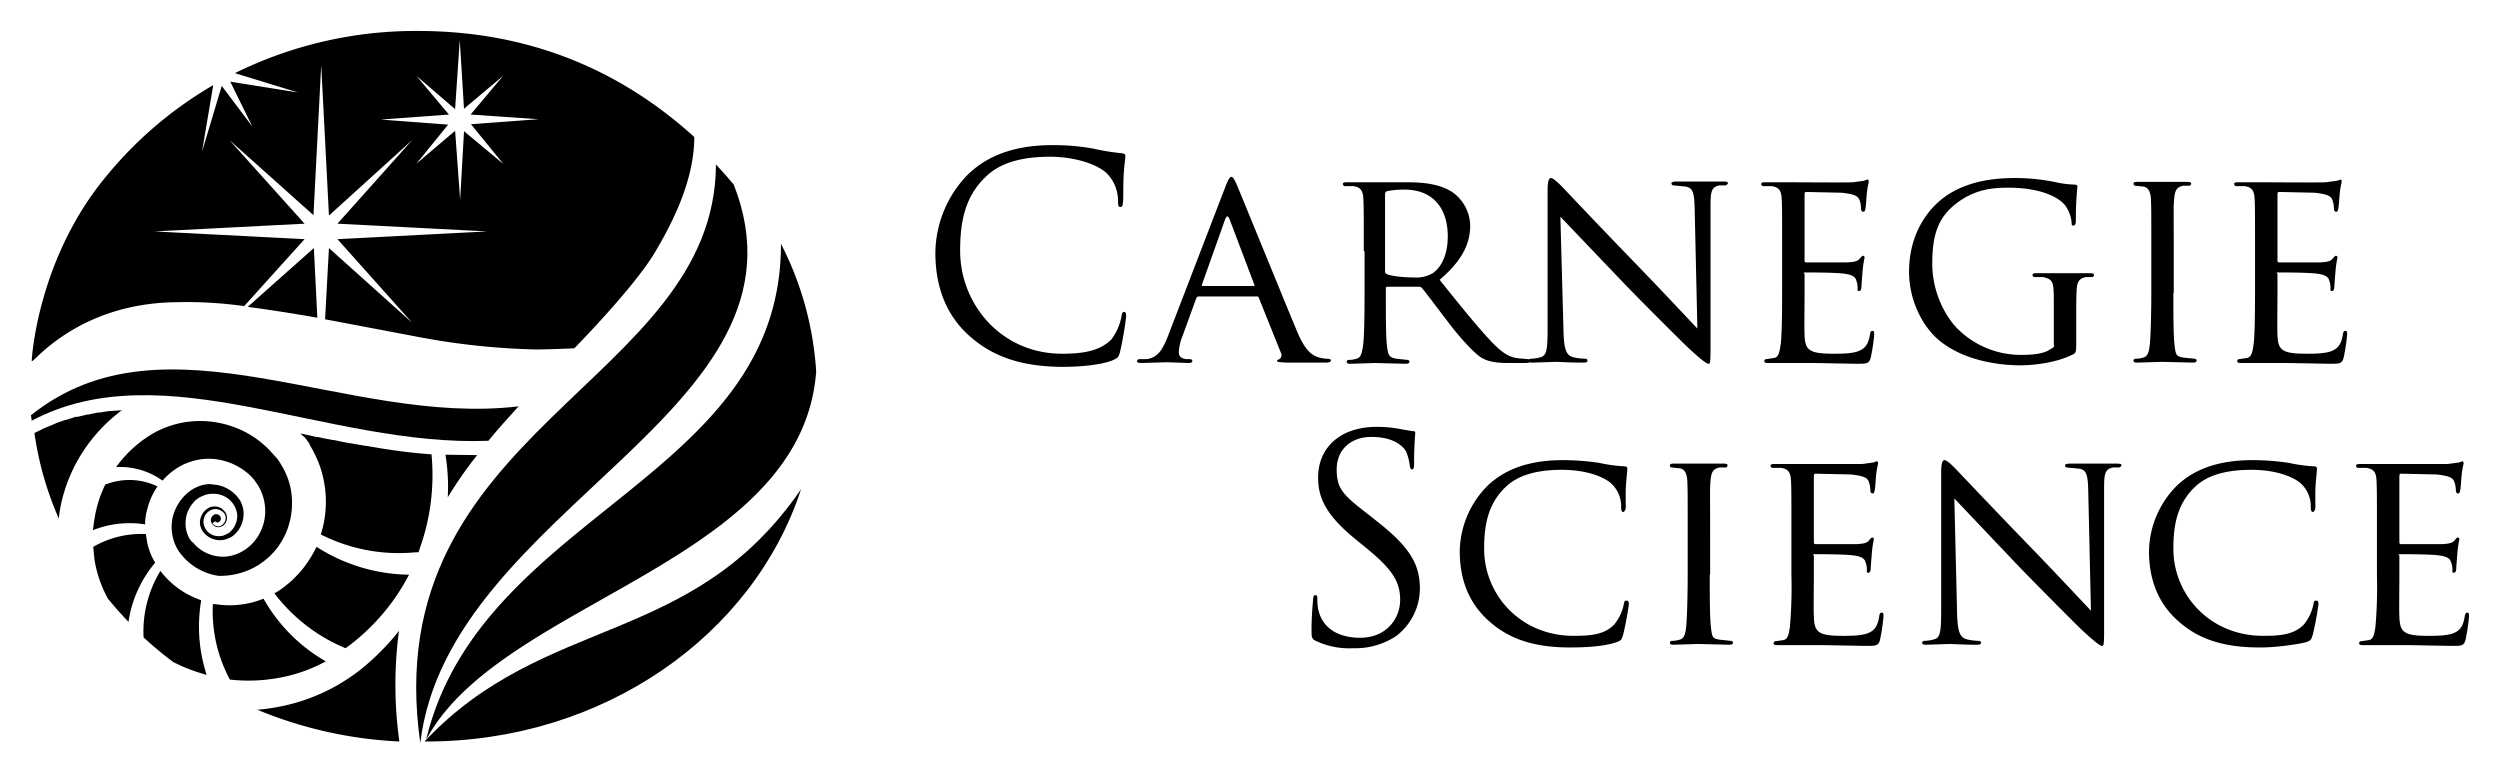 <svg xmlns="http://www.w3.org/2000/svg" width="646" height="200" viewBox="0 0 646 200" focusable="false" role="img" aria-label="Carnegie Science" fill="currentColor"><path d="M340,165.6c-1-.5-1.1-.8-1.1-2.8,0-3.7.3-6.6.4-7.8s.2-1.2.6-1.2.5.2.5.8a13.7,13.7,0,0,0,.2,2.7c1.1,5.5,5.9,7.5,10.8,7.5,7,0,10.4-5.1,10.4-9.8s-2.1-7.9-8.4-13.1l-3.3-2.7c-7.7-6.3-9.5-10.8-9.5-15.8,0-7.8,5.8-13.1,15.1-13.1a31.6,31.6,0,0,1,6.8.7l2.5.4c.6,0,.7.1.7.5s-.3,2.8-.3,7.7c0,1.2-.1,1.7-.5,1.7s-.5-.4-.6-.9a14.6,14.6,0,0,0-.9-3.6c-.4-.8-2.4-3.9-9.1-3.9-5,0-8.9,3.1-8.9,8.4s1.9,6.8,8.9,12.2l2,1.6c8.6,6.8,10.6,11.3,10.6,17.1a15.5,15.5,0,0,1-6.2,12.2,19.1,19.1,0,0,1-11,3.1A20.3,20.3,0,0,1,340,165.6Z"></path><path d="M385,160.7c-6.3-5.4-7.8-12.4-7.8-18.3a24.5,24.5,0,0,1,7.2-16.9c3.9-3.7,9.7-6.6,19.5-6.6a63.8,63.8,0,0,1,9.3.7,40.4,40.4,0,0,0,6.5.9c.7,0,.8.3.8.7s-.1,1.2-.3,3.5-.1,5.5-.1,6.3-.4,1.3-.7,1.3-.5-.4-.5-1.3a8,8,0,0,0-2.7-6.2c-2.3-1.9-6.9-3.4-12.6-3.4-8.2,0-12.1,2.2-14.4,4.3-4.7,4.4-5.7,9.9-5.7,16.1,0,11.9,9.4,22.5,23.1,22.5,4.8,0,8-.4,10.5-2.9a12,12,0,0,0,2.5-5.3c.1-.7.2-.9.7-.9s.6.4.6.9a77.8,77.8,0,0,1-1.5,8c-.4,1.2-.5,1.4-1.6,1.8-2.6,1-7.4,1.4-11.6,1.4C396.5,167.4,390,165.1,385,160.7Z"></path><path d="M441.8,148.5c0,6,0,10.8.3,13.5s.4,3,2.3,3.3l2.9.3a.5.5,0,0,1,.5.5c0,.3-.3.5-1,.5l-8-.2-6.3.2c-.7,0-1-.1-1-.5a.5.5,0,0,1,.5-.5,6.9,6.9,0,0,0,2-.3c1.2-.3,1.5-1.5,1.7-3.3s.4-7.5.4-13.5V137.6c0-9.6,0-11.3-.1-13.3s-.7-3.1-2-3.3l-2-.2a.5.5,0,0,1-.5-.5c0-.4.3-.5,1-.5h12.9c.7,0,1,.1,1,.5a.6.6,0,0,1-.5.5h-1.6c-1.7.4-2.1,1.2-2.3,3.4s-.1,3.7-.1,13.3v10.9Z"></path><path d="M462.9,137.6c0-9.6,0-11.3-.1-13.3s-.5-3.1-2.6-3.4H458a.6.6,0,0,1-.5-.5c0-.4.3-.5,1-.5h22.7l2.9-.4a3.2,3.2,0,0,1,.9-.3c.2,0,.3.3.3.6a21,21,0,0,0-.5,2.9c-.1.6-.2,3.3-.4,4.1s-.3.7-.6.7-.5-.3-.5-.8a6.9,6.9,0,0,0-.4-2.2c-.4-1-1.1-1.5-4.6-1.9l-9.2-.2c-.3,0-.4.2-.4.7v16.8c0,.4,0,.7.4.7h10.7c1.5-.1,2.5-.2,3.1-.9s.7-.8.9-.8.4.1.4.5a25.9,25.9,0,0,0-.5,3.4c-.1,1.2-.3,3.6-.3,4s-.1,1.2-.6,1.2-.4-.2-.4-.6a5.1,5.1,0,0,0-.3-2c-.2-.9-.8-1.6-3.3-1.9s-8.6-.3-9.7-.3-.4.2-.4.4v5.2c0,2.1-.1,9.3,0,10.5.1,4.2,1.3,5,7.6,5,1.7,0,4.7,0,6.4-.7s2.5-1.8,2.9-4.4c.1-.7.3-.9.7-.9s.4.5.4.9a47.4,47.4,0,0,1-.9,6.1c-.4,1.6-1.1,1.6-3.6,1.6l-11.1-.2H459.3c-.7,0-1-.1-1-.5a.5.5,0,0,1,.5-.5l2-.3c1.2-.2,1.4-1.5,1.7-3.3a117.3,117.3,0,0,0,.4-13.5v-11Z"></path><path d="M505.7,158c.1,5.2.7,6.7,2.5,7.2a15.2,15.2,0,0,0,3.2.4.5.5,0,0,1,.5.5c0,.4-.4.5-1.2.5-3.6,0-6.2-.2-6.8-.2l-6.2.2c-.7,0-1-.1-1-.5a.5.5,0,0,1,.5-.5,9.7,9.7,0,0,0,2.6-.4c1.6-.4,1.8-2.1,1.8-7.8V122c0-2.5.4-3.1.9-3.1s1.8,1.2,2.5,1.9,10.3,10.9,20.2,21.1c6.3,6.5,13.2,13.9,15.1,15.9l-.7-31c-.1-4-.4-5.4-2.4-5.7l-3.1-.3c-.4,0-.5-.4-.5-.6s.5-.4,1.2-.4H547c.7,0,1.2.1,1.2.4a.8.8,0,0,1-.7.6H546c-2.1.4-2.3,1.7-2.3,5.4v36.3c0,4.1-.1,4.4-.5,4.4s-1.3-.5-4.9-3.8c-.7-.6-9.9-9.8-16.7-16.8l-16.6-17.5Z"></path><path d="M563.1,160.7c-6.3-5.4-7.8-12.4-7.8-18.3a24.5,24.5,0,0,1,7.2-16.9c3.9-3.7,9.7-6.6,19.6-6.6a63.8,63.8,0,0,1,9.3.7,40.4,40.4,0,0,0,6.5.9c.7,0,.8.3.8.7s-.1,1.2-.3,3.5-.1,5.5-.1,6.3-.4,1.3-.7,1.3-.5-.4-.5-1.3a8,8,0,0,0-2.7-6.2c-2.3-1.9-6.9-3.4-12.6-3.4-8.3,0-12.2,2.2-14.5,4.3-4.7,4.4-5.7,9.9-5.7,16.1,0,11.9,9.4,22.5,23.2,22.5,4.8,0,8-.4,10.5-2.9a12,12,0,0,0,2.5-5.3c.1-.7.2-.9.7-.9s.6.4.6.9a77.8,77.8,0,0,1-1.5,8c-.4,1.2-.5,1.4-1.6,1.8s-7.4,1.4-11.6,1.4C574.6,167.4,568.1,165.1,563.1,160.7Z"></path><path d="M614.2,137.6c0-9.6,0-11.3-.1-13.3s-.5-3.1-2.6-3.4h-2.2a.6.6,0,0,1-.5-.5c0-.4.3-.5,1-.5h22.7l2.9-.4.9-.3c.2,0,.3.3.3.6a21,21,0,0,0-.5,2.9c-.1.6-.2,3.3-.4,4.1s-.3.7-.6.7-.5-.3-.5-.8a6.9,6.9,0,0,0-.4-2.2c-.4-1-1.1-1.5-4.6-1.9l-9.2-.2c-.3,0-.4.2-.4.7v16.8c0,.4,0,.7.4.7h10.7c1.5-.1,2.5-.2,3.1-.9s.7-.8.9-.8.4.1.4.5a25.9,25.9,0,0,0-.5,3.4c-.1,1.2-.3,3.6-.3,4s-.1,1.2-.6,1.2-.4-.2-.4-.6a5.1,5.1,0,0,0-.3-2c-.2-.9-.8-1.6-3.3-1.9s-8.6-.3-9.7-.3-.4.2-.4.4v5.2c0,2.1-.1,9.3,0,10.5.1,4.2,1.3,5,7.6,5,1.7,0,4.7,0,6.4-.7s2.5-1.8,2.9-4.4c.1-.7.3-.9.7-.9s.4.5.4.9a47.4,47.4,0,0,1-.9,6.1c-.4,1.6-1.1,1.6-3.6,1.6l-11.1-.2H610.6c-.7,0-1-.1-1-.5a.5.5,0,0,1,.5-.5l2-.3c1.2-.2,1.4-1.5,1.7-3.3a117.3,117.3,0,0,0,.4-13.5v-11Z"></path><path d="M250.5,86.8c-7.1-6.3-8.8-14.6-8.8-21.5a29.4,29.4,0,0,1,8.1-19.9c4.4-4.4,11-7.9,22.2-7.9a57.3,57.3,0,0,1,10.5.9,59.4,59.4,0,0,0,7.4,1.2c.8.1.9.4.9.8s-.2,1.5-.4,4.1-.1,6.4-.2,7.5-.2,1.5-.7,1.5-.6-.5-.6-1.5a10.1,10.1,0,0,0-3.1-7.4c-2.5-2.2-8.1-4.1-14.5-4.1-9.7,0-14.2,2.8-16.7,5.3-5.3,5.1-6.5,11.6-6.5,19,0,13.9,10.7,26.6,26.3,26.6,5.5,0,9.7-.7,12.7-3.6a14,14,0,0,0,2.7-6.1c.1-.8.3-1.1.7-1.1s.5.5.5,1.1a82.4,82.4,0,0,1-1.6,9.3c-.4,1.4-.6,1.5-1.9,2.1-2.9,1.2-8.4,1.7-13.1,1.7C263.6,94.7,256.3,92,250.5,86.8Z"></path><path d="M316.7,48.1c.8-2,1.1-2.4,1.5-2.4s.9.9,1.5,2.3,11.5,28.1,15.4,37.5c2.3,5.5,4.1,6.3,5.5,6.8a8.5,8.5,0,0,0,2.5.4c.4,0,.8.1.8.5s-.7.5-1.5.5H332.3c-1.2-.1-2.3-.1-2.3-.4s.1-.3.4-.4a1.2,1.2,0,0,0,.6-1.7l-5.7-14.2c-.1-.3-.2-.4-.6-.4H309.8c-.3,0-.5.1-.7.5l-3.6,9.9a12.2,12.2,0,0,0-.9,4.1c0,1.2,1.1,1.7,2.2,1.7h.6c.5,0,.7.2.7.5s-.4.5-.9.5l-5.7-.2-6.5.2c-.8,0-1.2-.1-1.2-.5a.6.6,0,0,1,.6-.5h1.9c2.9-.4,4.1-2.5,5.4-5.7Zm7.2,25.8c.3,0,.3-.1.2-.4l-6.4-16.9c-.4-.9-.7-.9-1.1,0l-6,16.9c-.1.3,0,.4.2.4Z"></path><path d="M352.4,64.8c0-9.6,0-11.3-.1-13.3s-.5-3.1-2.6-3.4h-2.2a.6.6,0,0,1-.5-.5c0-.4.3-.5,1-.5h15.6c4.1,0,8.6.4,11.9,2.7a10.8,10.8,0,0,1,4.4,8.4c0,4.6-1.9,9-7.9,14.1,5.2,6.5,9.7,12.1,13.4,16s5.5,4.1,7.1,4.3l2.3.2a.6.6,0,0,1,.6.5c0,.4-.4.5-1.5.5h-4c-3.6,0-5.2-.4-6.8-1.2s-5.1-4.4-8.7-9.1-5.5-7.3-6.9-9a1,1,0,0,0-.9-.4h-8.1c-.3,0-.4.1-.4.5v1.5c0,6,0,10.8.3,13.3s.6,3,2.5,3.3l2.8.3a.5.5,0,0,1,.5.5c0,.3-.3.5-1,.5l-7.9-.2-6.3.2c-.7,0-1-.1-1-.5a.5.5,0,0,1,.5-.5,6.9,6.9,0,0,0,2-.3c1.2-.3,1.4-1.5,1.7-3.3s.4-7.4.4-13.4v-11Zm5.5,5.2a.8.8,0,0,0,.4.8c.9.5,4.2.9,7.1.9a8.5,8.5,0,0,0,4.8-1.1c2.2-1.5,3.9-4.7,3.9-9.5,0-7.7-4.2-12.1-11.1-12.1a22.6,22.6,0,0,0-4.6.4.8.8,0,0,0-.5.7V70Z"></path><path d="M404,85.2c.1,5.1.7,6.6,2.5,7.1a15.2,15.2,0,0,0,3.2.4.5.5,0,0,1,.5.5c0,.4-.4.5-1.2.5-3.6,0-6.2-.2-6.8-.2l-6.2.2c-.7,0-1-.1-1-.5a.5.5,0,0,1,.5-.5,9.7,9.7,0,0,0,2.6-.4c1.6-.4,1.8-2.1,1.8-7.7V49.1c0-2.5.4-3.1.9-3.1s1.8,1.2,2.5,1.9S413.6,58.8,423.5,69c6.3,6.5,13.2,13.9,15.1,15.9l-.7-31c-.1-4-.4-5.4-2.4-5.7l-3.1-.3c-.4,0-.5-.4-.5-.6s.5-.4,1.2-.4h12.2c.7,0,1.2.1,1.2.4a.8.8,0,0,1-.7.6h-1.5c-2.1.4-2.3,1.7-2.3,5.4V89.6c0,4.1-.1,4.4-.5,4.4s-1.3-.5-4.9-3.8c-.7-.6-9.9-9.7-16.7-16.7L403.2,56Z"></path><path d="M460.5,64.8c0-9.6,0-11.3-.1-13.3s-.5-3.1-2.6-3.4h-2.2a.6.6,0,0,1-.5-.5c0-.4.3-.5,1-.5h7.4c.4,0,13.8.1,15.3,0l2.9-.4a3.2,3.2,0,0,1,.9-.3c.2,0,.3.3.3.6a21,21,0,0,0-.5,2.9c-.1.6-.2,3.3-.4,4.1s-.3.7-.6.7-.5-.3-.5-.8a6.9,6.9,0,0,0-.4-2.2c-.4-1-1.1-1.5-4.6-1.9l-9.2-.2c-.3,0-.4.2-.4.7V67.1c0,.4,0,.7.4.7h10.7c1.5-.1,2.5-.2,3.1-.9s.7-.8.9-.8.4.1.4.5a25.9,25.9,0,0,0-.5,3.4c-.1,1.2-.3,3.6-.3,4s-.1,1.2-.6,1.2-.4-.2-.4-.6a5.1,5.1,0,0,0-.3-2c-.2-.9-.8-1.6-3.3-1.9s-8.6-.3-9.7-.3-.4.2-.4.4v5.2c0,2.1-.1,9.3,0,10.5.1,4.1,1.3,4.9,7.6,4.9,1.7,0,4.7,0,6.4-.7s2.5-1.8,2.9-4.3c.1-.7.3-.9.7-.9s.4.5.4.9a46.2,46.2,0,0,1-.9,6c-.4,1.6-1.1,1.6-3.6,1.6l-11.1-.2H456.9c-.7,0-1-.1-1-.5a.5.5,0,0,1,.5-.5l2-.3c1.2-.2,1.4-1.5,1.7-3.3s.4-7.4.4-13.4v-11Z"></path><path d="M530.7,77.9c0-5-.1-5.7-2.8-6.3h-2.2a.6.6,0,0,1-.5-.5c0-.4.3-.5,1-.5h13.9c.7,0,1,.1,1,.5a.6.6,0,0,1-.5.5H539c-1.7.3-2.3,1.2-2.4,3.4s-.1,3.8-.1,6.4v6.9c0,2.8-.1,2.9-.9,3.3-4.1,2.1-9.9,2.8-13.6,2.8s-14-.6-21.1-6.6c-3.9-3.3-7.6-9.9-7.6-17.6,0-9.9,5-16.9,10.7-20.3S516.1,46,521,46a52.1,52.1,0,0,1,9.8,1,27.2,27.2,0,0,0,5.2.7c.7,0,.8.3.8.6a82.3,82.3,0,0,0-.4,8.7c0,1-.3,1.3-.7,1.3s-.4-.4-.4-.9a9,9,0,0,0-1.5-4.1c-1.6-2.3-6.5-4.8-14.8-4.8-3.9,0-8.5.3-13.4,4s-6.3,8.4-6.3,15.6c0,8.7,4.5,15,6.8,17.1a23.1,23.1,0,0,0,16.4,6.5c2.3,0,5.2-.2,6.9-1.2s1.3-.7,1.3-1.9V77.9Z"></path><path d="M561.6,75.7c0,6,0,10.8.3,13.4s.4,3,2.3,3.3l2.9.3a.5.5,0,0,1,.5.5c0,.3-.3.5-1,.5l-8-.2-6.3.2c-.7,0-1-.1-1-.5a.5.5,0,0,1,.5-.5,6.9,6.9,0,0,0,2-.3c1.2-.3,1.5-1.5,1.7-3.3s.4-7.4.4-13.4V64.8c0-9.6,0-11.3-.1-13.3s-.7-3.1-2-3.3l-2-.2a.5.5,0,0,1-.5-.5c0-.4.3-.5,1-.5h12.9c.7,0,1,.1,1,.5a.6.6,0,0,1-.5.5h-1.6c-1.7.4-2.1,1.2-2.3,3.4s-.1,3.7-.1,13.3V75.7Z"></path><path d="M582.7,64.8c0-9.6,0-11.3-.1-13.3s-.5-3.1-2.6-3.4h-2.2a.6.6,0,0,1-.5-.5c0-.4.3-.5,1-.5h7.4c.4,0,13.8.1,15.3,0l2.9-.4.9-.3c.2,0,.3.3.3.6a21,21,0,0,0-.5,2.9c-.1.6-.2,3.3-.4,4.1s-.3.7-.6.7-.5-.3-.5-.8a6.9,6.9,0,0,0-.4-2.2c-.4-1-1.1-1.5-4.6-1.9l-9.2-.2c-.3,0-.4.2-.4.7V67.1c0,.4,0,.7.4.7h10.7c1.5-.1,2.5-.2,3.1-.9s.7-.8.9-.8.4.1.4.5a25.9,25.9,0,0,0-.5,3.4c-.1,1.2-.3,3.6-.3,4s-.1,1.2-.6,1.2-.4-.2-.4-.6a5.1,5.1,0,0,0-.3-2c-.2-.9-.8-1.6-3.3-1.9s-8.6-.3-9.7-.3-.4.2-.4.4v5.2c0,2.1-.1,9.3,0,10.5.1,4.1,1.3,4.9,7.6,4.9,1.7,0,4.7,0,6.4-.7s2.5-1.8,2.9-4.3c.1-.7.3-.9.7-.9s.4.5.4.9a46.2,46.2,0,0,1-.9,6c-.4,1.6-1.1,1.6-3.6,1.6l-11.1-.2H579.1c-.7,0-1-.1-1-.5a.5.5,0,0,1,.5-.5l2-.3c1.2-.2,1.4-1.5,1.7-3.3s.4-7.4.4-13.4v-11Z"></path><path d="M28.1,124.9l-.9.3a31.5,31.5,0,0,0-2.5,7.3c-.3,1.5-.5,3-.7,4.5a25.8,25.8,0,0,1,13.5-1.5,14,14,0,0,1,.6-4.1,17.3,17.3,0,0,1,2.6-5.7A16.7,16.7,0,0,0,28.1,124.9Z"></path><path d="M28.8,106.2h-.5l-2.6.4h-.4l-2.4.5h-.3l-2.5.6h-.5l-2.5.8h-.2l-2.3.8-.4.2-2.4,1-.5.2-2.4,1.2A83.9,83.9,0,0,0,15.2,134c.1-1.2.3-2.3.5-3.4a40.8,40.8,0,0,1,6-14.3A41.8,41.8,0,0,1,31.5,106h0Z"></path><path d="M52,155.1a22.2,22.2,0,0,1-10.5-7.5h-.1a30.1,30.1,0,0,0-4.3,17.1,96.8,96.8,0,0,0,7.7,6.4l2.1,1a50.2,50.2,0,0,0,6.5,2.3A40.2,40.2,0,0,1,52,155.1Z"></path><path d="M78.9,113.2l.6.8.5.7v.2c.3.6.7,1.1,1,1.8a26.1,26.1,0,0,1,2.7,7.7,27.8,27.8,0,0,1-.8,13.7,44.5,44.5,0,0,0,24.6,4.6h.7v-.2a1.4,1.4,0,0,0,.2-.6,56.2,56.2,0,0,0,3.1-24.5h0c-4.2-.3-8.5-.8-12.7-1.5h-.1l-4.1-.7h-.2l-4-.7h-.3l-3.9-.8h-.3l-4-.8h-.2l-4.1-.9Z"></path><path d="M68.1,154.7a23.3,23.3,0,0,1-12.5,1.4H55a37.3,37.3,0,0,0,4.4,19.5,43,43,0,0,0,12.4-.4,39.7,39.7,0,0,0,12-4.1l.4-.2A42.9,42.9,0,0,1,68.1,154.7Z"></path><path d="M77.9,147.4a38.3,38.3,0,0,1-2.8,2.9l-1.6,1.3-.8.6-.9.6-.9.5a44.3,44.3,0,0,0,18.4,14.2,54.6,54.6,0,0,0,16.4-19,45.2,45.2,0,0,1-23.9-7.2A31.7,31.7,0,0,1,77.9,147.4Z"></path><path d="M67.1,145.8l.5-.4.6-.4,1.1-.9a20.3,20.3,0,0,0,2-2.1,19.4,19.4,0,0,0,2.8-4.8,19.8,19.8,0,0,0,1-11,19.1,19.1,0,0,0-1.9-5.2l-.7-1.2-.4-.6-.4-.6-2-2.2a23.8,23.8,0,0,0-9.7-6.2A24.9,24.9,0,0,0,48.5,109a24.6,24.6,0,0,0-10.7,4.1,31.3,31.3,0,0,0-7.8,7.6,18.7,18.7,0,0,1,12,3.5h0a16.4,16.4,0,0,1,3.1-2.8,14.4,14.4,0,0,1,3.9-2,14.8,14.8,0,0,1,8.6-.4,16.1,16.1,0,0,1,7.4,4.2l.7.8.9,1.3.3.5.5,1a13,13,0,0,1,1.1,4.3,12.3,12.3,0,0,1-2.4,8.3,11,11,0,0,1-3.2,2.9,10.5,10.5,0,0,1-4.3,1.5,10.1,10.1,0,0,1-8.1-2.9l-.7-.8h-.1l-.3-.3-.3-.4a7.8,7.8,0,0,1-.9-2.1,8.6,8.6,0,0,1,.1-4.5,9.1,9.1,0,0,1,2.4-3.7l.9-.6,1.1-.5a5.9,5.9,0,0,1,2.3-.4h.1a6.1,6.1,0,0,1,6.2,5.4,5.6,5.6,0,0,1-1.6,4.2l-.4.4-.5.3-1.1.5a4.5,4.5,0,0,1-2.3,0,3.8,3.8,0,0,1-2.8-3.3,3.3,3.3,0,0,1,2.5-3.5,2.9,2.9,0,0,1,2.6.8,1.9,1.9,0,0,1,.6,1.7,2.3,2.3,0,0,1-1.3,1.8,1.8,1.8,0,0,1-2.1-.7l.7-.5a.8.8,0,0,0,1,.2,1.1,1.1,0,0,0,0-1.8,1.4,1.4,0,0,0-1.1-.2,1.8,1.8,0,0,0-.8.7,1.4,1.4,0,0,0-.2,1.1,2.1,2.1,0,0,0,1.5,1.5,2,2,0,0,0,1.1-.1l.5-.2.2-.2.2-.2a2.5,2.5,0,0,0,.6-2.2,3,3,0,0,0-.4-1l-.8-.8a3.1,3.1,0,0,0-2.3-.6,2,2,0,0,0-1.1.3l-.5.3-.5.4a4.5,4.5,0,0,0-1.2,2.1,3.6,3.6,0,0,0,.1,2.3,3.1,3.1,0,0,0,.5,1l.4.5.4.4a5.5,5.5,0,0,0,4.6,1.3,6.8,6.8,0,0,0,2.2-.9,6.6,6.6,0,0,0,1.8-1.9,7.4,7.4,0,0,0,1.1-4.8,8.8,8.8,0,0,0-.7-2.3l-.3-.5-.8-1c-.1-.2-.3-.3-.5-.5a8.8,8.8,0,0,0-4.6-2.3l-1.6-.2a8,8,0,0,0-3.4.7,9.8,9.8,0,0,0-2.2,1.3,11.4,11.4,0,0,0-1.9,1.9,11.9,11.9,0,0,0-2.3,4.8,11.4,11.4,0,0,0,.1,5.2,10.7,10.7,0,0,0,2.4,4.6,15.1,15.1,0,0,0,9.4,5.2A18.8,18.8,0,0,0,67.1,145.8Z"></path><path d="M38,140l-.3-2a24.8,24.8,0,0,0-13.6,3.3l.3,3.2a30.9,30.9,0,0,0,3.5,10.2c1.7,2.1,3.5,4.1,5.3,6a30.5,30.5,0,0,1,6.9-15.3A16.4,16.4,0,0,1,38,140Z"></path><path d="M115.1,117.5a50.4,50.4,0,0,1,.6,11,105.8,105.8,0,0,1,7.6-10.9Z"></path><path d="M103.1,163a54.7,54.7,0,0,1-4.5,5.1,59.8,59.8,0,0,1-5.4,4.9,50,50,0,0,1-6.1,4.1,48.8,48.8,0,0,1-13.9,5.3,54.3,54.3,0,0,1-6.7,1,108.6,108.6,0,0,0,36.7,8.2A105.3,105.3,0,0,1,103.1,163Z"></path><path d="M109.7,191.6h.5c45.8,0,84.5-27.5,96.8-65.2C178.9,167.4,140.8,158.5,109.7,191.6Z"></path><path d="M210.9,96a83.3,83.3,0,0,0-9.1-33c.1,61-77.6,69.4-91.7,128.2C129.2,155.1,207.2,145.8,210.9,96Z"></path><path d="M189.6,47.7c-1.5-1.8-3-3.5-4.6-5.2-.2,56.8-88,68.1-76.4,149.5C115.9,130.9,212.6,106.3,189.6,47.7Z"></path><path d="M8,107.3c.1.5.1.9.2,1.4,34.1-18,76.4,6.8,118,5.2,2.5-3.1,5.2-6,7.8-8.9C89.4,110.3,42.8,79.4,8,107.3Z"></path><path d="M64,79.3c5.4.7,11.1,1.6,18,2.8l-.9-18Z"></path><path d="M108,8A105.4,105.4,0,0,0,60.7,18.9l16.3,5L59.5,21.1l5.7,11.6L57.3,22.2l-5.1,17L55.1,22A101.5,101.5,0,0,0,27.5,45.5C9.9,66.6,8.2,92.2,8.2,93.3s11.4-14.8,37-15.2a106.3,106.3,0,0,1,17.9,1L78.7,61.8l-38.8-2,38.8-2L59.3,36.2,81,55.6l2-38.8,2,38.9,21.5-19.5L87.2,57.8l38.7,2-38.7,2,19.3,21.6L85,64.1,84,82.5l24.8,4.7a183.5,183.5,0,0,0,29.6,3.1c3.7,0,10-.3,10-.3,7.9-8.1,17.2-18.6,20.9-24.9s10.1-17.8,10.1-29.7C162.1,19.7,138.9,8,108,8Zm22.1,34.4-10.2-8.5-1,17.7-1.3-17.8-10,8.5,8.2-10.1L98.4,30.9,116,29.6l-8.4-10,10,8.6,1.2-17.9,1.1,17.8L130,19.6l-8.4,10,17.6,1.2-17.5,1.3Z"></path></svg>